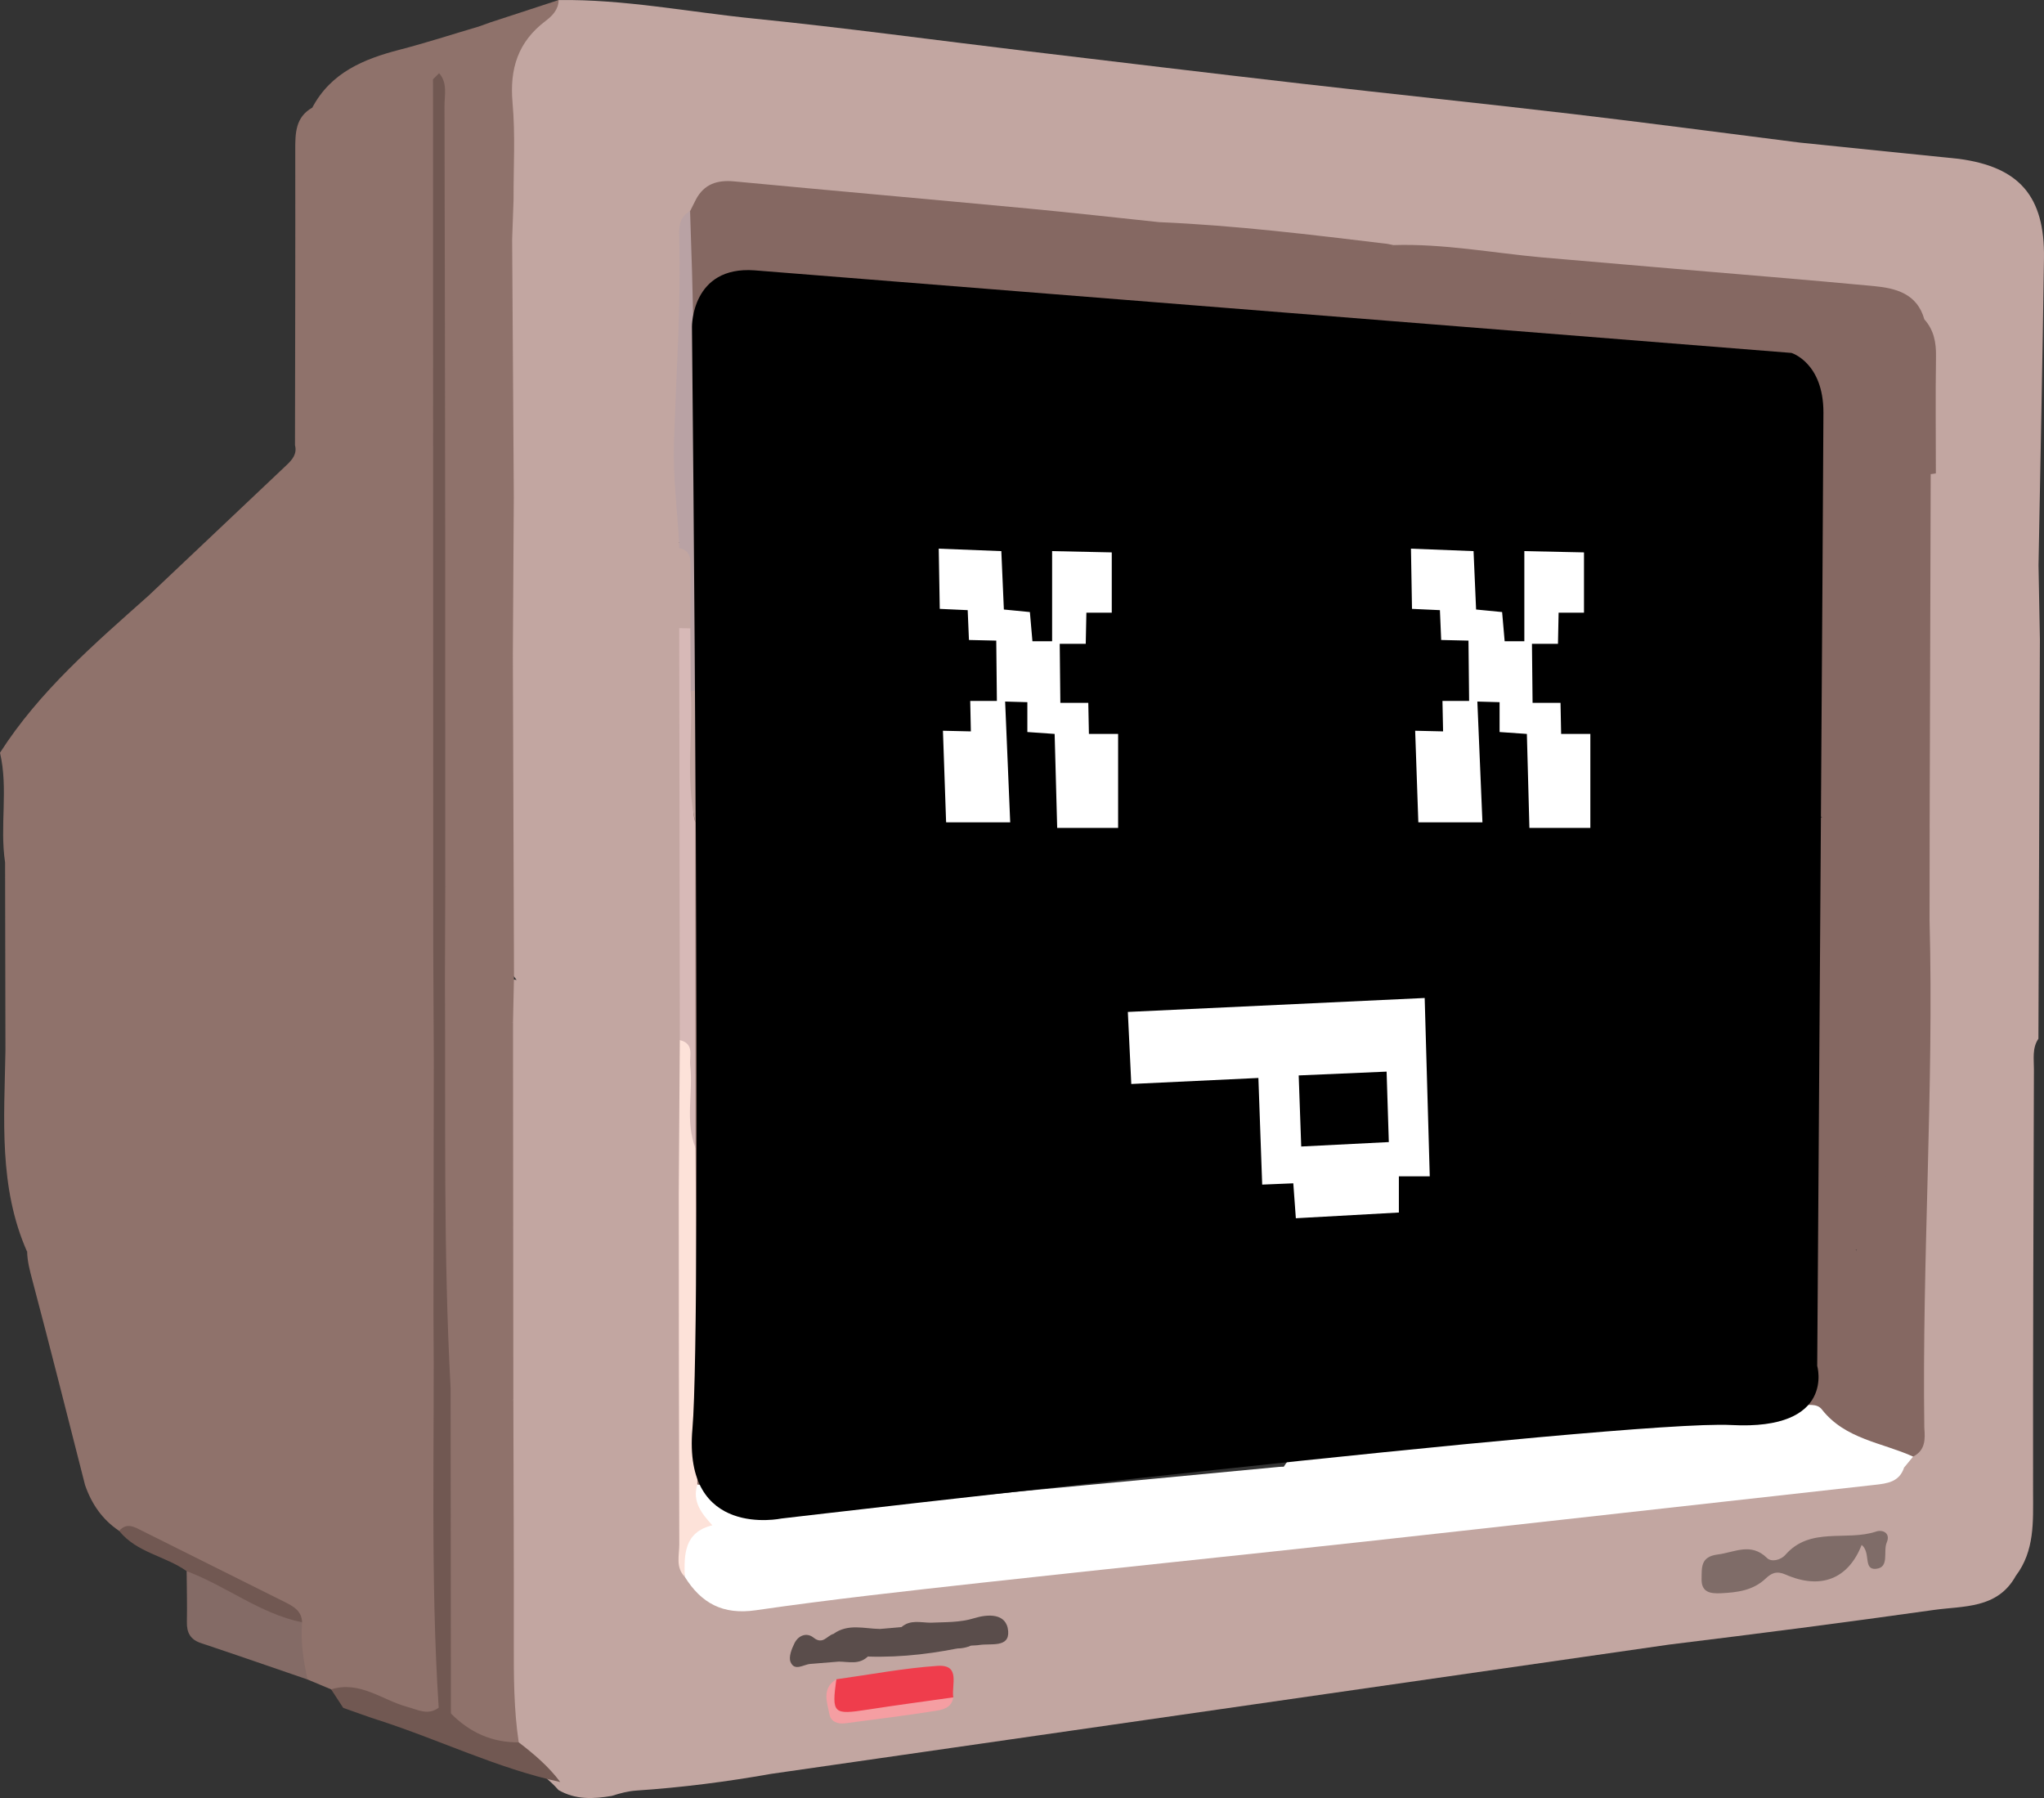 <?xml version="1.0" encoding="utf-8"?>
<!-- Generator: Adobe Illustrator 16.0.0, SVG Export Plug-In . SVG Version: 6.00 Build 0)  -->
<!DOCTYPE svg PUBLIC "-//W3C//DTD SVG 1.1//EN" "http://www.w3.org/Graphics/SVG/1.1/DTD/svg11.dtd">
<svg version="1.1" xmlns="http://www.w3.org/2000/svg" xmlns:xlink="http://www.w3.org/1999/xlink" x="0px" y="0px"
	 width="268.363px" height="236.056px" viewBox="0 0 268.363 236.056" enable-background="new 0 0 268.363 236.056"
	 xml:space="preserve">
<rect x="0" y="0" width="268.363" height="236.056" fill="#333333" stroke="none"/>
<g id="Layer_3">
	<g>
		<path fill-rule="evenodd" clip-rule="evenodd" fill="#C2A6A1" d="M73.347,0.006c8.632-0.118,17.1,1.574,25.639,2.434
			c11.887,1.196,23.729,2.821,35.593,4.242c12.11,1.451,24.221,2.911,36.339,4.305c11.874,1.364,23.764,2.594,35.634,3.99
			c9.888,1.164,19.758,2.482,29.636,3.731c-0.16,2.311-1.899,2.384-3.506,2.261c-6.217-0.475-12.117,0.708-18.021,2.624
			c-8.555,2.776-17.217,5.238-26.025,7.132c-2.436,0.524-4.493,2.173-7.028,2.449c-9.833-0.712-19.616-1.93-29.437-2.752
			c-5.665,0.437-11.144-1.134-16.73-1.592c-11.811-0.969-23.612-2.077-35.397-3.335c-2.877-0.307-5.74-0.082-8.394,1.292
			c-8.125,0.608-16.223-0.499-24.344-0.407c-1.155-1.069-0.973-2.499-0.988-3.85c-0.041-3.617,0.196-7.25-0.067-10.848
			c-0.34-4.646,1.411-7.961,5.412-10.203C72.318,1.11,72.81,0.526,73.347,0.006z"/>
		<path fill-rule="evenodd" clip-rule="evenodd" fill="#8F726B" d="M0.667,113.217c-0.724-4.773,0.447-9.635-0.667-14.393
			c5.196-8.116,12.423-14.313,19.517-20.634c6.043-5.716,12.086-11.434,18.13-17.15c0.747-0.706,1.374-1.458,1.083-2.595
			c0.019-12.934,0.057-25.868,0.035-38.802c-0.004-2.192,0.035-4.262,2.235-5.511c3.13-2.586,6.944-3.535,10.759-4.461
			c1.805-0.439,3.631-0.772,5.272,0.548c0.265,0.374,0.407,0.789,0.437,1.244c-0.434,15.965-0.109,31.934-0.157,47.899
			c-0.01,3.397-0.619,6.673-1.216,9.977c-0.582,3.223-2.593,4.757-5.738,4.781c-9.565,0.071-7.976,1.686-9.346,9.04
			c-0.942,5.054-0.541,10.182-1.279,15.264c-0.846,5.826-3.769,9.109-9.336,10.739c-7.719,2.26-15.698,2.771-23.573,3.958
			C4.836,113.421,2.729,114.657,0.667,113.217z"/>
		<path fill-rule="evenodd" clip-rule="evenodd" fill="#C2A6A1" d="M182.158,32.014c13.265-4.935,27.06-8.08,40.657-11.875
			c3.151-0.88,6.672-1.4,10.069-0.202c1.334,0.469,2.394-0.295,3.302-1.229c7.002,0.716,14.005,1.432,21.007,2.147
			c7.925,1.067,11.281,4.903,11.167,13.039c-0.188,13.438-0.473,26.875-0.717,40.313c-0.504,0.434-1.217,0.728-1.71,0.401
			c-3.308-2.198-5.477-0.267-7.657,1.934c-1.034,1.043-2.179,2.323-3.837,1.557c-1.659-0.769-1.322-2.507-1.341-3.953
			c-0.055-4.086-0.016-8.172-0.026-12.261c0.003-4.103-0.071-8.204,0.029-12.302c0.06-2.422-0.302-4.69-1.475-6.812
			c-1.039-2.243-2.933-3.399-5.261-3.607c-8.97-0.805-17.937-1.637-26.897-2.533c-5.696-0.461-11.405-0.798-17.057-1.706
			c-6.476-0.337-12.939-0.792-19.341-1.911C182.66,32.779,182.357,32.444,182.158,32.014z"/>
		<path fill-rule="evenodd" clip-rule="evenodd" fill="#8F726B" d="M62.864,3.481c0.516-0.185,1.033-0.369,1.549-0.553
			c4.027,6.793,2.282,14.29,2.629,21.533c0.125,2.63,1.167,5.072,1.657,7.637c0.372,10.992,0.421,21.979,0.003,32.964
			c0.106,6.803,0.925,13.624-0.467,20.39c-1.599,1.982-2.394,0.249-2.924-0.838c-1.019-2.088-2.443-3.59-4.41-4.862
			c-2.487-1.61-2.736-4.593-3.538-7.188c-0.149-19.454-0.031-38.903-0.068-58.353c-0.002-1.127,0.165-2.234,0.266-3.344
			c-0.8-2.271,0.446-3.746,2.019-5.071C60.606,4.931,61.967,4.535,62.864,3.481z"/>
		<path fill-rule="evenodd" clip-rule="evenodd" fill="#8F726B" d="M62.864,3.481c-1.124,2.565-3.813,3.797-5.214,6.127
			c-0.037,0.501-0.321,0.754-0.806,0.809c-5.604-0.143-10.512,2.689-15.843,3.716c2.445-4.601,6.729-6.379,11.448-7.601
			C55.949,5.625,59.394,4.506,62.864,3.481z"/>
		<path fill-rule="evenodd" clip-rule="evenodd" fill="#8F726B" d="M67.241,31.448c-1.265-6.258-0.417-12.583-0.497-18.873
			c-0.042-3.343-0.134-6.036-4.896-5.188c1.001-1.741,1.784-3.1,2.566-4.46c2.979-0.974,5.956-1.949,8.933-2.923
			c-0.018,1.266-0.861,2.102-1.727,2.756c-3.619,2.737-4.726,6.28-4.325,10.745c0.377,4.196,0.114,8.45,0.133,12.678
			C69.048,27.998,69.089,29.756,67.241,31.448z"/>
		<path fill-rule="evenodd" clip-rule="evenodd" fill="#C2A6A1" d="M101.222,232.887c-5.845,1.037-11.727,1.79-17.648,2.185
			c-1.134,0.075-2.183,0.363-3.242,0.702c-2.408,0.417-4.785,0.525-7.007-0.77c-2.102-2.399-5.203-3.929-6.322-7.201
			c-0.836-1.722-1.09-3.565-1.081-5.439c0.059-12.911-0.289-25.824,0.191-38.733c-0.393-16.325-0.348-32.649-0.046-48.974
			c0.356-2.018-0.624-4.217,0.797-6.092c2.26,0.083,2.889,0.62,2.858,3.229c-0.042,3.487-0.139,6.974-0.148,10.464
			c-0.006,2.413,0.396,4.688,1.734,6.795c0.437-1.449,1.646-1.921,2.826-2.374c2.328-0.892,4.688-1.709,7.096-2.348
			c3.808-1.01,5.152-0.179,5.533,3.684c0.336,3.406,1.123,6.567,3.371,9.246c0.353,12.414-0.049,24.83,0.227,37.238
			c0.084,3.776-0.725,7.691,0.996,11.337c1.588,3.491,4.34,4.415,7.991,3.984c26.401-3.11,52.83-5.979,79.249-8.931
			c22.45-2.508,44.938-4.683,67.358-7.47c0.866-0.106,1.754-0.126,2.46-0.741c0.647-0.739,1.478-1.312,2.023-2.151
			c1.354-1.287,0.998-2.87,0.761-4.439c-0.039-9.588-0.722-19.226,0.19-28.729c1.027-10.695,0.733-21.357,0.935-32.036
			c0.028-1.496-0.034-2.982-0.353-4.452c-0.306-4.082,0.281-8.164-0.009-12.247c-0.106-13.798-0.041-27.597-0.041-41.395
			c0-1.615-0.062-3.252,0.947-4.668c0.333-0.451,0.766-0.587,1.297-0.41c0.013,4.47,0.016,8.939,0.048,13.409
			c0.005,0.712-0.161,1.64,0.74,1.901c0.825,0.239,1.364-0.475,1.776-1.074c0.705-1.022,1.515-1.911,2.389-2.804
			c3.173-3.242,5.74-0.203,8.525,0.624c0.06,3.249,0.12,6.498,0.182,9.746c-0.064,17.472-0.13,34.943-0.195,52.415
			c-0.833,1.233-0.586,2.639-0.59,3.988c-0.058,18.534-0.134,37.068-0.111,55.604c0.005,3.841,0.218,7.646-2.271,10.932
			c-2.4,4.356-6.869,3.921-10.79,4.475c-11.568,1.635-23.157,3.13-34.755,4.548"/>
		<path fill-rule="evenodd" clip-rule="evenodd" fill="#8F726B" d="M11.166,194.962c-2.3-8.999-4.562-18.01-6.943-26.987
			c-0.321-1.21-0.628-2.381-0.659-3.625c0.881-3.165,2.932-1.413,4.275-0.764c5.267,2.549,10.628,4.905,15.81,7.631
			c5.328,2.804,10.643,3.239,15.936-0.109c1.189-0.752,2.497-1.174,3.912-0.961c4.511,0.679,8.813,2.606,13.504,2.253
			c0.304-0.023,0.519,0.495,0.725,0.814c0.695,5.688,0.237,11.394,0.288,17.088c0.099,11.015-0.147,22.036,0.603,33.035
			c-1.025,2.866-3.183,2.621-5.467,1.955c-3.298-0.962-6.432-2.381-9.673-3.502c-1.032-0.432-2.064-0.863-3.096-1.295
			c-2.187-1.938-2.04-4.524-1.978-7.087c-0.079-0.773-0.319-1.444-1.09-1.81c-7.269-3.446-14.111-7.763-21.67-10.615
			C13.435,199.508,12.021,197.443,11.166,194.962z"/>
		<path fill-rule="evenodd" clip-rule="evenodd" fill="#846B66" d="M39.661,212.989c-0.219,2.546,0.181,5.032,0.719,7.506
			c-4.66-1.598-9.313-3.22-13.987-4.777c-1.405-0.469-1.884-1.368-1.856-2.776c0.044-2.223-0.016-4.447-0.032-6.671
			c0.652-0.563,1.393-0.509,2.072-0.155C30.946,208.393,35.594,210.139,39.661,212.989z"/>
		<path fill-rule="evenodd" clip-rule="evenodd" fill="#715852" d="M73.558,233.957c-8.287-1.804-15.906-5.569-23.929-8.148
			c-1.534-0.493-3.044-1.059-4.566-1.592c-0.529-0.81-1.058-1.617-1.586-2.426c3.772-1.18,6.708,1.414,10.008,2.303
			c1.438,0.388,2.701,1.145,4.11,0.104c0.895,0.009,1.691,0.493,2.586,0.53c2.428,1.763,5.612,2.029,7.922,4.017
			C70.112,230.283,72.035,231.911,73.558,233.957z"/>
		<path fill-rule="evenodd" clip-rule="evenodd" fill="#715852" d="M39.661,212.989c-5.539-1.143-9.97-4.781-15.156-6.72
			c-2.811-2.002-6.568-2.418-8.862-5.286c1.007-1.159,2.031-0.498,3.026-0.003c6.242,3.109,12.475,6.234,18.718,9.342
			C38.535,210.895,39.618,211.49,39.661,212.989z"/>
		<path fill-rule="evenodd" clip-rule="evenodd" fill="#8F726B" d="M0.667,113.217c7.105-2.509,14.687-2.235,21.955-3.771
			c3.036-0.641,5.986-1.698,9.026-2.315c4.66-0.947,5.86-4.278,6.533-8.375c1.129-6.879,0.774-13.869,1.986-20.776
			c0.656-3.735,2.35-4.81,5.436-5.232c0.124-0.017,0.252,0,0.374-0.023c2.625-0.493,5.956,1.333,7.814-1.072
			c2.241-2.901,2.269-6.852,2.306-10.415c0.158-15.237,0.059-30.477,0.089-45.717c0.003-1.457-0.425-3.021,0.667-4.327
			c0.5,0.437,0.702,1.002,0.752,1.65c0.068,0.873,0.063,1.748,0.056,2.621c-0.279,34.085,0.522,68.166,0.368,102.251
			c-0.009,1.996,0.096,3.996-0.142,5.981c-1.032,2.994-3.338,4.157-6.307,4.359c-1.495,0.103-2.991,0.081-4.486,0.022
			c-5.148-0.201-5.143-0.2-6.057,5.079c-1.827,10.561-2.486,12.074-14.93,12.923c-6.125,0.418-12.203,0.168-17.912-2.68
			c-2.824-1.41-5.512-2.898-7.48-5.436C0.698,129.716,0.683,121.467,0.667,113.217z"/>
		<path fill-rule="evenodd" clip-rule="evenodd" fill="#8F726B" d="M0.714,137.965c3.33,0.163,5.272,2.988,8.096,4.243
			c8.455,3.76,16.976,2.758,25.599,1.359c2.092-0.339,3.289-1.661,3.723-3.668c0.785-3.631,1.562-7.264,2.255-10.913
			c0.466-2.451,1.539-3.017,4.17-2.67c4.167,0.549,8.687,1.745,12.322-1.868c1.476,1.194,1.099,2.888,1.129,4.432
			c0.064,3.302,0.02,6.604,0.024,9.908c-0.003,9.847,0.007,19.693-0.01,29.54c-0.002,1.461,0.329,3.048-1.114,4.136
			c-1.778,1.482-3.659,1.845-5.893,0.933c-1.716-0.701-3.592-1.001-5.373-1.556c-2.355-0.734-4.233-0.576-6.481,1.051
			c-4.01,2.901-8.876,2.709-13.198,0.855c-6.506-2.79-12.731-6.237-19.082-9.394c-1.093-0.543-2.211-1.399-3.318-0.004
			C-0.198,155.858,0.561,146.879,0.714,137.965z"/>
		<path fill-rule="evenodd" clip-rule="evenodd" fill="#C2A6A1" d="M67.241,31.448c0.063-1.755,0.125-3.509,0.187-5.265
			c2.686-1.667,5.489-1.565,8.55-1.122c3.514,0.508,7.132,0.3,10.707,0.376c1.601,0.034,3.226-0.138,4.686,0.751
			c0.473,0.919,0.174,1.741-0.313,2.542c-0.898,1.599-0.832,3.36-0.76,5.089c0.451,11.03-1.079,22.056-0.034,33.089
			c0.124,1.322,0.296,2.746-0.571,3.969c-1.625,1.228-2.434-0.236-2.826-1.211c-1.285-3.198-3.843-3.223-6.528-2.879
			c-2.606,0.334-5.196,0.712-7.83,0.47c-1.893-0.174-3.73-0.495-5.051-2.071C67.386,53.94,67.314,42.695,67.241,31.448z"/>
		<path fill-rule="evenodd" clip-rule="evenodd" fill="#856862" d="M90.603,27.717c0.256-0.509,0.513-1.018,0.768-1.528
			c1.085-2.044,2.818-2.582,5.026-2.374c12.913,1.218,25.833,2.361,38.746,3.576c5.687,0.535,11.362,1.18,17.043,1.775
			c1.143,2.221-0.45,3.512-1.771,4.736c-3.904,3.624-8.747,3.979-13.622,3.197c-3.708-0.594-7.42-0.155-11.104-0.666
			c-1.89-0.261-3.063,1.48-4.7,1.998c-6.96-0.229-13.886-1.042-20.858-1.075c-3.949-0.019-5.959,1.576-6.354,5.578
			c-0.17,1.74-0.082,3.496-0.082,5.245c-0.003,46.602,0.006,93.203-0.021,139.806c-0.002,2.328,0.488,4.792-1.197,6.85
			c-0.437,0.346-0.881,0.354-1.334,0.032c-1.252-1.375-0.828-3.075-0.832-4.655c-0.029-13.105-0.02-26.212-0.016-39.316
			c0.312-14.31-0.596-28.62,0-42.931c0.011-5.778,0.005-11.557,0.004-17.336c0.042-11.321-0.275-22.64-0.263-33.954
			c0.009-8.073-0.046-16.146-0.108-24.218C89.915,30.85,89.714,29.201,90.603,27.717z"/>
		<path fill-rule="evenodd" clip-rule="evenodd" fill="#856862" d="M121.438,37.324c4.331-3.902,9.44-2.065,14.216-1.671
			c5.749,0.475,11.245,0.872,15.397-4.198c0.567-0.693,1.081-1.364,1.135-2.289c10.041,0.425,20.006,1.651,29.973,2.85
			c0.261,0.053,0.521,0.107,0.782,0.162c-1.361,5.016-6.062,8.56-10.814,7.795c-3.798-0.611-7.362-0.461-10.737,1.523
			c-9.049-0.246-18.046-1.127-27.04-2.074c-3.57-0.376-7.217,0.253-10.75-0.842C122.742,38.313,121.916,38.167,121.438,37.324z"/>
		<path fill-rule="evenodd" clip-rule="evenodd" fill="#715852" d="M56.953,138.688c-0.024-4.746-0.049-9.492-0.073-14.239
			c-0.009-37.752-0.019-75.503-0.028-113.255c-0.002-0.259-0.005-0.517-0.008-0.776c0.268-0.269,0.537-0.538,0.806-0.808
			c1.136,1.285,0.705,2.853,0.709,4.308c0.052,19.849,0.069,39.698,0.095,59.547c1.625,5.325,1.545,10.8,1.506,16.285
			c-0.062,8.733,0.008,17.468-0.015,26.201c-0.833,4.218-0.154,8.5-0.521,12.737c-0.507,2.287-0.661,4.602-0.705,6.943
			C58.696,136.875,58.96,138.498,56.953,138.688z"/>
		<path fill-rule="evenodd" clip-rule="evenodd" fill="#856862" d="M219.707,35.275c8.766,0.752,17.536,1.454,26.294,2.281
			c2.908,0.275,5.708,0.985,6.653,4.374c-2.644,3.629-11.221,7.85-15.369,7.566c-0.403-0.14-0.76-0.353-1.082-0.629
			c-0.704-1.045-1.724-1.265-2.923-1.308c-6.951-0.249-13.831-1.496-20.801-1.516c-1.019-0.003-1.998-0.187-2.684-1.059
			c0.12-3.129,1.271-4.417,4.528-4.071c4.051,0.43,8.16,0.224,12.258,1.135C223.896,40.114,219.949,39.553,219.707,35.275z"/>
		<path fill-rule="evenodd" clip-rule="evenodd" fill="#856862" d="M161.928,40.442c2.742-3.036,6.226-2.514,9.643-1.873
			c3.105,0.583,5.869,0.981,7.206-2.941c0.616-1.807,3.353-1.573,4.164-3.451c6.552-0.209,12.983,1.021,19.469,1.614
			c1.191,1.415,1.436,3.311,2.768,4.754c1.966,2.129,1.31,3.479-1.615,3.861c-2.981,0.388-5.904-0.519-8.879-0.594
			c-2.516-0.063-4.875,0.125-6.891,1.82c-4.838,0.552-9.578-0.658-14.369-0.923c-2.44-0.136-4.912-0.251-7.366-0.404
			C164.429,42.205,162.787,42.213,161.928,40.442z"/>
		<path fill-rule="evenodd" clip-rule="evenodd" fill="#856862" d="M188.189,42.597c2.701-3.792,6.587-2.087,9.935-1.81
			c2.452,0.204,4.834,0.322,8.051,0.383c-2.222-2.505-6.01-3.668-3.766-7.379c5.766,0.494,11.531,0.989,17.297,1.484
			c2.503,3.904,6.995,5.064,10.846,7.109c-0.132,0.37-0.263,0.74-0.395,1.109c-4.81-0.413-9.637-0.687-14.422-1.294
			c-2.547-0.323-4.715-0.426-5.928,2.318c-1.644,1.366-3.61,0.831-5.411,0.745c-3.97-0.189-7.904-0.844-11.906-0.824
			C190.949,44.446,189.241,44.095,188.189,42.597z"/>
		<path fill-rule="evenodd" clip-rule="evenodd" fill="#856862" d="M237.741,48.676c4.278-0.139,7.358-3.127,11.045-4.672
			c1.348-0.564,2.306-1.887,3.869-2.074c1.246,1.385,1.557,3.013,1.529,4.849c-0.076,5.123-0.021,10.249-0.019,15.373
			c-0.226,0.04-0.452,0.073-0.679,0.101c-2.292-2.245-1.359-5.13-1.407-7.749c-0.138-7.573-0.997-8.143-7.882-4.733
			c-1.907,0.945-3.799,1.979-5.925,0.546C237.804,49.863,237.469,49.367,237.741,48.676z"/>
		<path fill-rule="evenodd" clip-rule="evenodd" fill="#C2A6A1" d="M67.458,65.187c4.551,0.803,9.062,0.991,13.667,0.085
			c3.449-0.677,6.565-0.092,7.002,4.436c0.051,0.53,0.674,1.005,1.031,1.505c0.391,0.284,0.674,0.649,0.854,1.097
			c0.553,3.496,0.143,7.017,0.274,10.526c0.013,17.852-0.04,35.703,0.003,53.552c-0.008,5.425,0.009,10.849-0.009,16.271
			c-0.005,1.446,0.308,3.019-1.167,4.057c-3.792-1.824-3.514-5.466-3.625-8.728c-0.093-2.75-0.771-3.713-3.519-2.533
			c-3.415,1.468-7.265,1.869-10.399,3.979c-0.949,0.639-1.151,0.356-1.672-0.284c-1.238-1.521-1.853-3.21-1.739-5.185
			c0.235-4.097-0.408-8.217,0.402-12.309c0.245-1.238-0.273-2.445-1.078-3.462c-1.499-1.105-1.569-2.743-1.577-4.372
			c-0.05-11.193-0.052-22.388,0-33.581c0.007-1.513,0.14-3.001,1.427-4.075C67.376,79.174,67.417,72.181,67.458,65.187z"/>
		<path fill-rule="evenodd" clip-rule="evenodd" fill="#8F726B" d="M67.335,86.168c0.05,14.009,0.099,28.019,0.149,42.028
			c-0.042,2.005-0.086,4.01-0.129,6.015c-4.013,1.324-6.84-0.073-7.991-3.979c-0.931-3.156-0.439-6.404-0.586-9.611
			c-0.067-1.467,0.339-2.973-0.32-4.396c-0.001-14.254-0.003-28.507-0.005-42.76c1.49,2.536,1.803,5.718,5.736,6.629
			C66.394,80.603,65.855,84.295,67.335,86.168z"/>
		<path fill-rule="evenodd" clip-rule="evenodd" fill="#FFFFFF" d="M249.99,192.676c-0.63,1.906-2.223,2.086-3.894,2.271
			c-22.257,2.464-44.508,4.982-66.767,7.426c-16.823,1.847-33.661,3.563-50.482,5.421c-9.882,1.092-19.769,2.183-29.604,3.608
			c-4.342,0.63-7.172-0.916-9.34-4.392c-0.865-5.358-0.163-6.694,3.936-7.49c2.136,1.264,4.411,1.202,6.809,0.965
			c22.656-2.238,45.319-4.418,67.979-6.646c22.418-2.458,44.88-4.498,67.328-6.614C240.84,186.765,246.311,188.293,249.99,192.676z"
			/>
		<path fill-rule="evenodd" clip-rule="evenodd" fill="#856862" d="M238.279,49.558c1.625,0.765,3.098,0.499,4.573-0.494
			c1.234-0.831,2.519-1.674,3.902-2.182c4.828-1.772,6.655-0.484,6.67,4.507c0.01,3.621,0.04,7.241,0.062,10.862
			c-0.045,15.494-0.091,30.987-0.137,46.479c-1.159,3.299-4.169,4.488-6.916,5.861c-2.239,1.119-3.499-0.316-4.251-2.273
			c-0.73-1.902-0.34-3.951-0.72-6.315c-1.094,0.707-2.35,2.386-3.271,0.107c-0.605-1.429-0.523-2.933-0.523-4.419
			c-0.008-13.04-0.037-26.081-0.002-39.12c0.706-3.042-0.268-6.084-0.016-9.129C237.761,52.126,237.303,50.73,238.279,49.558z"/>
		<path fill-rule="evenodd" clip-rule="evenodd" fill="#856862" d="M239.29,107.207c1.353-1.047-0.208-4.334,2.244-3.959
			c2.391,0.366,1.075,3.084,1.391,4.764c0.09,0.479,0.029,0.987,0.012,1.481c-0.059,1.651-0.025,3.573,1.418,4.376
			c1.435,0.797,2.577-0.926,3.771-1.669c1.774-1.105,3.487-2.308,5.226-3.47c-0.005,4.012-0.01,8.021-0.014,12.031
			c-0.613,7.828-0.17,15.67-0.24,23.504c-0.023,2.56-0.333,4.713-2.212,6.803c-2.091,2.326-2.345,5.708-3.532,8.576
			c-0.771,1.859-1.048,4.813-3.641,4.441c-2.602-0.374-2.718-3.266-2.887-5.488c-0.29-3.832,0.006-7.684-0.173-11.521
			c-0.003,9.702,0.044,19.403,0.005,29.105c-0.006,1.369,0.021,2.77-0.59,4.035c-0.419,0.87-0.892,1.914-2.16,0.892
			c-1.031-1.407-0.989-3.043-0.991-4.66c-0.015-18.163-0.066-36.327,0.034-54.49c0.021-3.845,0.908-7.645,0.8-11.519
			C237.715,109.192,238.121,107.972,239.29,107.207z"/>
		<path fill-rule="evenodd" clip-rule="evenodd" fill="#856862" d="M238.514,181.464c1.073-1.312,0.654-2.874,0.659-4.332
			c0.034-10.116,0.003-20.231,0.032-30.348c0.003-1.547-0.384-3.261,1.652-4.758c3.2,7.009-0.499,14.759,2.852,22.162
			c2.175-3.417,2.742-6.815,3.909-9.956c0.859-2.313,1.314-4.831,4.064-5.938c1.471-0.591,0.978-2.152,0.984-3.338
			c0.037-6.743,0.003-13.488,0.039-20.231c0.007-1.339-0.363-2.771,0.631-3.964c0.58,22.242-0.993,44.463-0.688,66.703
			c-0.683,1.461-1.932,1.969-3.364,1.585c-4.265-1.141-8.702-2.057-11.066-6.475C238.128,182.154,238.228,181.785,238.514,181.464z"
			/>
		<path fill-rule="evenodd" clip-rule="evenodd" fill="#8F726B" d="M58.458,116.225c1.413,2.299,0.438,4.83,0.69,7.242
			c0.166,1.585-0.05,3.171,0.412,4.771c1.145,3.972,3.835,5.762,7.796,5.973c0.014,16.503,0.028,33.005,0.042,49.507
			c-3.453,2.868-5.351,2.45-9.113-2.009c-0.538-14.501-1.095-29.004-0.27-43.512c0.175-3.078-0.461-6.19,0.401-9.235
			C58.43,124.717,58.444,120.471,58.458,116.225z"/>
		<path fill-rule="evenodd" clip-rule="evenodd" fill="#8F726B" d="M59.162,182.216c2.602,1.29,5.07,3.308,8.236,1.502
			c0.025,10.681,0.08,21.362,0.061,32.044c-0.008,4.342,0.001,8.677,0.646,12.983c-3.52,0.038-6.449-1.313-8.901-3.785
			c-1.547-3.537-0.937-7.342-1.06-10.985c-0.313-9.324-0.111-18.665-0.098-28C58.047,184.622,57.852,183.189,59.162,182.216z"/>
		<path fill-rule="evenodd" clip-rule="evenodd" fill="#FFFFFF" d="M249.99,192.676c-2.592-0.542-4.684-2.213-7.188-3.069
			c-7.602-2.603-15.044-0.144-22.487,0.412c-14.398,1.075-28.747,2.794-43.121,4.199c-2.84,0.278-5.639,1.142-8.539,0.674
			c-0.817-1.168-0.343-2.149,0.441-3.09c1.088-0.985,2.451-1.155,3.829-1.282c18.634-1.713,37.24-3.703,55.876-5.388
			c2.223-0.201,4.465-0.542,6.578-1.368c1.332-0.343,2.932-0.724,3.867,0.307c2.715,2.984,6.408,3.9,9.937,5.208
			c0.976,0.361,1.752,0.869,1.995,1.951C250.783,191.711,250.387,192.193,249.99,192.676z"/>
		<path fill-rule="evenodd" clip-rule="evenodd" fill="#FDE2D9" d="M93.527,200.25c-3.71,0.912-3.712,3.812-3.624,6.76
			c-1.229-1.254-0.713-2.838-0.718-4.272c-0.055-15.34-0.056-30.681-0.071-46.021c0.047-6.722,0.094-13.442,0.141-20.163
			c2.396-0.978,1.699,0.985,1.756,1.97c0.238,4.066-0.319,8.154,0.313,12.214c0.078,14.718,0.156,29.437,0.234,44.154
			C92.342,196.631,94.017,198.043,93.527,200.25z"/>
		<path fill-rule="evenodd" clip-rule="evenodd" fill="#7F6C68" d="M244.423,202.826c-1.75,4.474-5.381,5.909-9.976,3.896
			c-1.197-0.525-1.876-0.195-2.626,0.518c-1.66,1.576-3.736,1.828-5.877,1.93c-1.374,0.065-2.576-0.103-2.537-1.872
			c0.032-1.47-0.168-2.928,2.106-3.213c2.24-0.281,4.371-1.629,6.498,0.47c0.543,0.536,1.766,0.292,2.396-0.427
			c3.28-3.746,8.026-1.748,11.93-3.061c0.853-0.287,1.91,0.205,1.381,1.438c-0.504,1.178,0.398,3.286-1.407,3.458
			C244.582,206.129,245.67,203.835,244.423,202.826z"/>
		<path fill-rule="evenodd" clip-rule="evenodd" fill="#EF3D4C" d="M109.804,220.467c4.422-0.613,8.829-1.459,13.272-1.762
			c3.097-0.211,1.821,2.516,2.083,4.137c-1.74,1.926-4.204,1.122-6.316,1.627c-1.803,0.431-3.695,0.449-5.541,0.7
			C109.093,225.741,108.289,224.677,109.804,220.467z"/>
		<path fill-rule="evenodd" clip-rule="evenodd" fill="#856862" d="M251.179,191.229c-4.098-1.856-8.921-2.275-11.986-6.195
			c-0.649-0.83-1.837-0.542-2.819-0.532c-0.639-1.745,0.366-2.248,1.821-2.412c2.893,2.795,6.298,4.594,10.204,5.603
			c1.525,0.394,2.871,0.618,4.25-0.228C252.771,188.958,252.794,190.414,251.179,191.229z"/>
		<path fill-rule="evenodd" clip-rule="evenodd" fill="#5A4D4B" d="M122.197,213.037c1.918-0.092,3.804,0,5.731-0.596
			c1.693-0.523,4.258-0.733,4.439,1.722c0.162,2.197-2.303,1.564-3.78,1.8c-0.364,0.058-0.737,0.056-1.105,0.081
			c-1.708,0.765-3.429,0.185-5.018-0.242C120.587,215.297,120.573,214.132,122.197,213.037z"/>
		<path fill-rule="evenodd" clip-rule="evenodd" fill="#5A4D4B" d="M110.116,218.146c-1.241,0.103-2.48,0.211-3.723,0.305
			c-0.904,0.068-2.074,1.023-2.604-0.266c-0.266-0.649,0.151-1.713,0.523-2.458c0.508-1.02,1.594-1.453,2.499-0.729
			c1.229,0.984,1.773-0.27,2.624-0.495c1.182-0.232,2.264-0.088,2.553,1.275C112.292,217.199,110.874,217.454,110.116,218.146z"/>
		<path fill-rule="evenodd" clip-rule="evenodd" fill="#F59EA2" d="M109.804,220.467c-0.617,4.503-0.403,4.684,4.082,3.986
			c3.751-0.583,7.516-1.079,11.273-1.612c-0.22,1.446-1.479,1.637-2.504,1.799c-3.883,0.613-7.787,1.084-11.685,1.604
			c-0.972,0.131-1.878-0.213-2.06-1.142C108.599,223.492,107.835,221.681,109.804,220.467z"/>
		<path fill-rule="evenodd" clip-rule="evenodd" fill="#5A4D4B" d="M122.197,213.037c-0.69,1.219-0.601,2.024,1.028,2.233
			c1.428,0.184,2.838,0.51,4.256,0.773c-4.46,1.002-8.965,1.587-13.548,1.438c-1.243-2.019-0.372-2.815,1.667-2.607
			c1.273,0.129,2.535,0.701,2.764-1.265C119.521,212.601,120.892,213.033,122.197,213.037z"/>
		<path fill-rule="evenodd" clip-rule="evenodd" fill="#5A4D4B" d="M118.364,213.609c0.986,0.6,1.508,1.406,0.67,2.424
			c-0.83,1.007-2.164,1.055-3.02,0.383c-1.76-1.382-2.041-0.56-2.081,1.065l-0.007,0.002c-1.299,0.67-1.826,0.056-1.876-1.188
			c-0.033-0.826-0.231-1.813,0.921-2.111c0.826-0.215,1.726,0.046,2.541-0.323C116.464,213.776,117.413,213.692,118.364,213.609z"/>
		<path fill-rule="evenodd" clip-rule="evenodd" fill="#5A4D4B" d="M115.513,213.86c-0.926,1.034-5.354,0.536-1.586,3.623
			c-1.117,1.096-2.501,0.671-3.811,0.662c0.514-1.353,2.091-2.903-0.68-3.644C111.339,213.124,113.461,213.824,115.513,213.86z"/>
		<path fill-rule="evenodd" clip-rule="evenodd" fill="#715852" d="M59.162,182.216c0.013,14.248,0.027,28.496,0.041,42.745
			c-1.035,0.8-1.19-0.257-1.606-0.763c-1.118-17.233-0.515-34.489-0.687-51.734c0.015-11.259,0.029-22.518,0.044-33.776
			c1.323-1.805,0.479-3.873,0.703-5.811c0.153-1.327-0.36-2.777,0.76-3.915C58.519,146.715,58.196,164.475,59.162,182.216z"/>
		<path fill-rule="evenodd" clip-rule="evenodd" fill="#B9A2A4" d="M89.161,71.947c-0.001-0.245-0.002-0.489-0.001-0.734
			c-0.248-4.342-0.813-8.696-0.677-13.026c0.288-9.088,0.947-18.164,0.68-27.265c-0.037-1.303,0.132-2.51,1.44-3.205
			c0.753,20.99,0.878,41.986,0.715,62.985c-0.469,0.2-0.833,0.081-1.093-0.357c-0.63-2.573-0.163-5.19-0.309-7.782
			C89.56,79.032,90.717,75.394,89.161,71.947z"/>
		<path fill-rule="evenodd" clip-rule="evenodd" fill="#FFFFFF" d="M92.132,194.964c2.196,3.064,4.525,4.696,8.941,4.204
			c22.24-2.479,44.54-4.443,66.819-6.582c0.492-0.048,0.991-0.01,1.486-0.013c-0.24,0.773-0.482,1.547-0.723,2.318
			c-9.153,1.021-18.299,2.106-27.461,3.045c-11.887,1.217-23.786,2.313-35.68,3.472c-2.728,0.266-5.458,0.514-8.173,0.874
			c-1.82,0.241-2.576-1.303-3.815-2.032c-1.374-1.522-2.678-3.07-1.97-5.358C91.747,194.933,91.938,194.956,92.132,194.964z"/>
		<path fill-rule="evenodd" clip-rule="evenodd" fill="#D7B9B7" d="M90.636,82.497c0.018,2.736,0.035,5.473,0.054,8.208
			c0.767,4.389,0.144,8.816,0.355,13.221c0.063,1.342-0.23,2.708,0.252,4.024c0.009,14.263,0.019,28.524,0.026,42.787
			c-1.412-3.548-0.291-7.259-0.703-10.868c-0.139-1.219,0.611-2.844-1.366-3.316c-0.024-18.028-0.05-36.058-0.075-54.087
			C89.674,82.011,90.159,82.009,90.636,82.497z"/>
		<path fill-rule="evenodd" clip-rule="evenodd" fill="#C2A6A1" d="M91.297,107.95c-1.333-5.708-0.299-11.5-0.607-17.245
			c0.21-0.001,0.419-0.002,0.629-0.002C91.312,96.452,91.304,102.201,91.297,107.95z"/>
		<path fill-rule="evenodd" clip-rule="evenodd" fill="#C2A6A1" d="M90.636,82.497c-0.486-0.01-0.972-0.021-1.457-0.031
			c-0.006-3.506-0.012-7.012-0.018-10.519c1.673,0.351,1.493,1.678,1.496,2.883C90.665,77.386,90.645,79.941,90.636,82.497z"/>
	</g>
	<path fill-rule="evenodd" clip-rule="evenodd" d="M99.053,35.49l136.153,10.844c0,0,4.197,1.265,4.197,7.814
		s-0.815,125.171-0.815,125.171s2.475,8.499-11.29,7.767c-13.766-0.732-124.706,12.274-124.706,12.274s-12.962,2.742-11.68-11.792
		c1.282-14.533-0.063-144.678-0.063-144.678S90.776,34.9,99.053,35.49z"/>
	<polyline fill="#FFFFFF" points="185.25,72.032 193.467,72.354 193.801,80.021 197.217,80.354 197.551,84.187 200.135,84.187 
		200.135,72.354 207.967,72.521 207.967,80.437 204.635,80.437 204.551,84.521 201.135,84.521 201.217,92.271 204.885,92.271 
		204.967,96.354 208.801,96.354 208.801,108.687 200.801,108.687 200.467,96.354 196.885,96.104 196.885,92.187 193.967,92.104 
		194.635,107.964 186.217,107.957 185.801,95.937 189.467,96.021 189.385,92.021 192.885,92.021 192.801,84.104 189.217,84.021 
		189.051,80.104 185.385,79.937 185.25,72.032 	"/>
	<polyline fill="#FFFFFF" points="123.25,72.032 131.467,72.354 131.801,80.021 135.217,80.354 135.551,84.187 138.135,84.187 
		138.135,72.354 145.967,72.521 145.967,80.437 142.635,80.437 142.551,84.521 139.135,84.521 139.217,92.271 142.885,92.271 
		142.967,96.354 146.801,96.354 146.801,108.687 138.801,108.687 138.467,96.354 134.885,96.104 134.885,92.187 131.967,92.104 
		132.634,107.964 124.217,107.957 123.801,95.937 127.467,96.021 127.384,92.021 130.884,92.021 130.801,84.104 127.217,84.021 
		127.051,80.104 123.384,79.937 123.25,72.032 	"/>
	<path fill="#FFFFFF" d="M187.051,131.021l-38.974,1.832l0.453,9.459l16.687-0.791l0.5,14l4.084-0.168l0.334,4.584l13.527-0.75
		v-4.75h4.055L187.051,131.021z M170.842,150.52l-0.332-9.332l11.541-0.5l0.291,9.25L170.842,150.52z"/>
</g>
<g id="Layer_2">
</g>
</svg>
